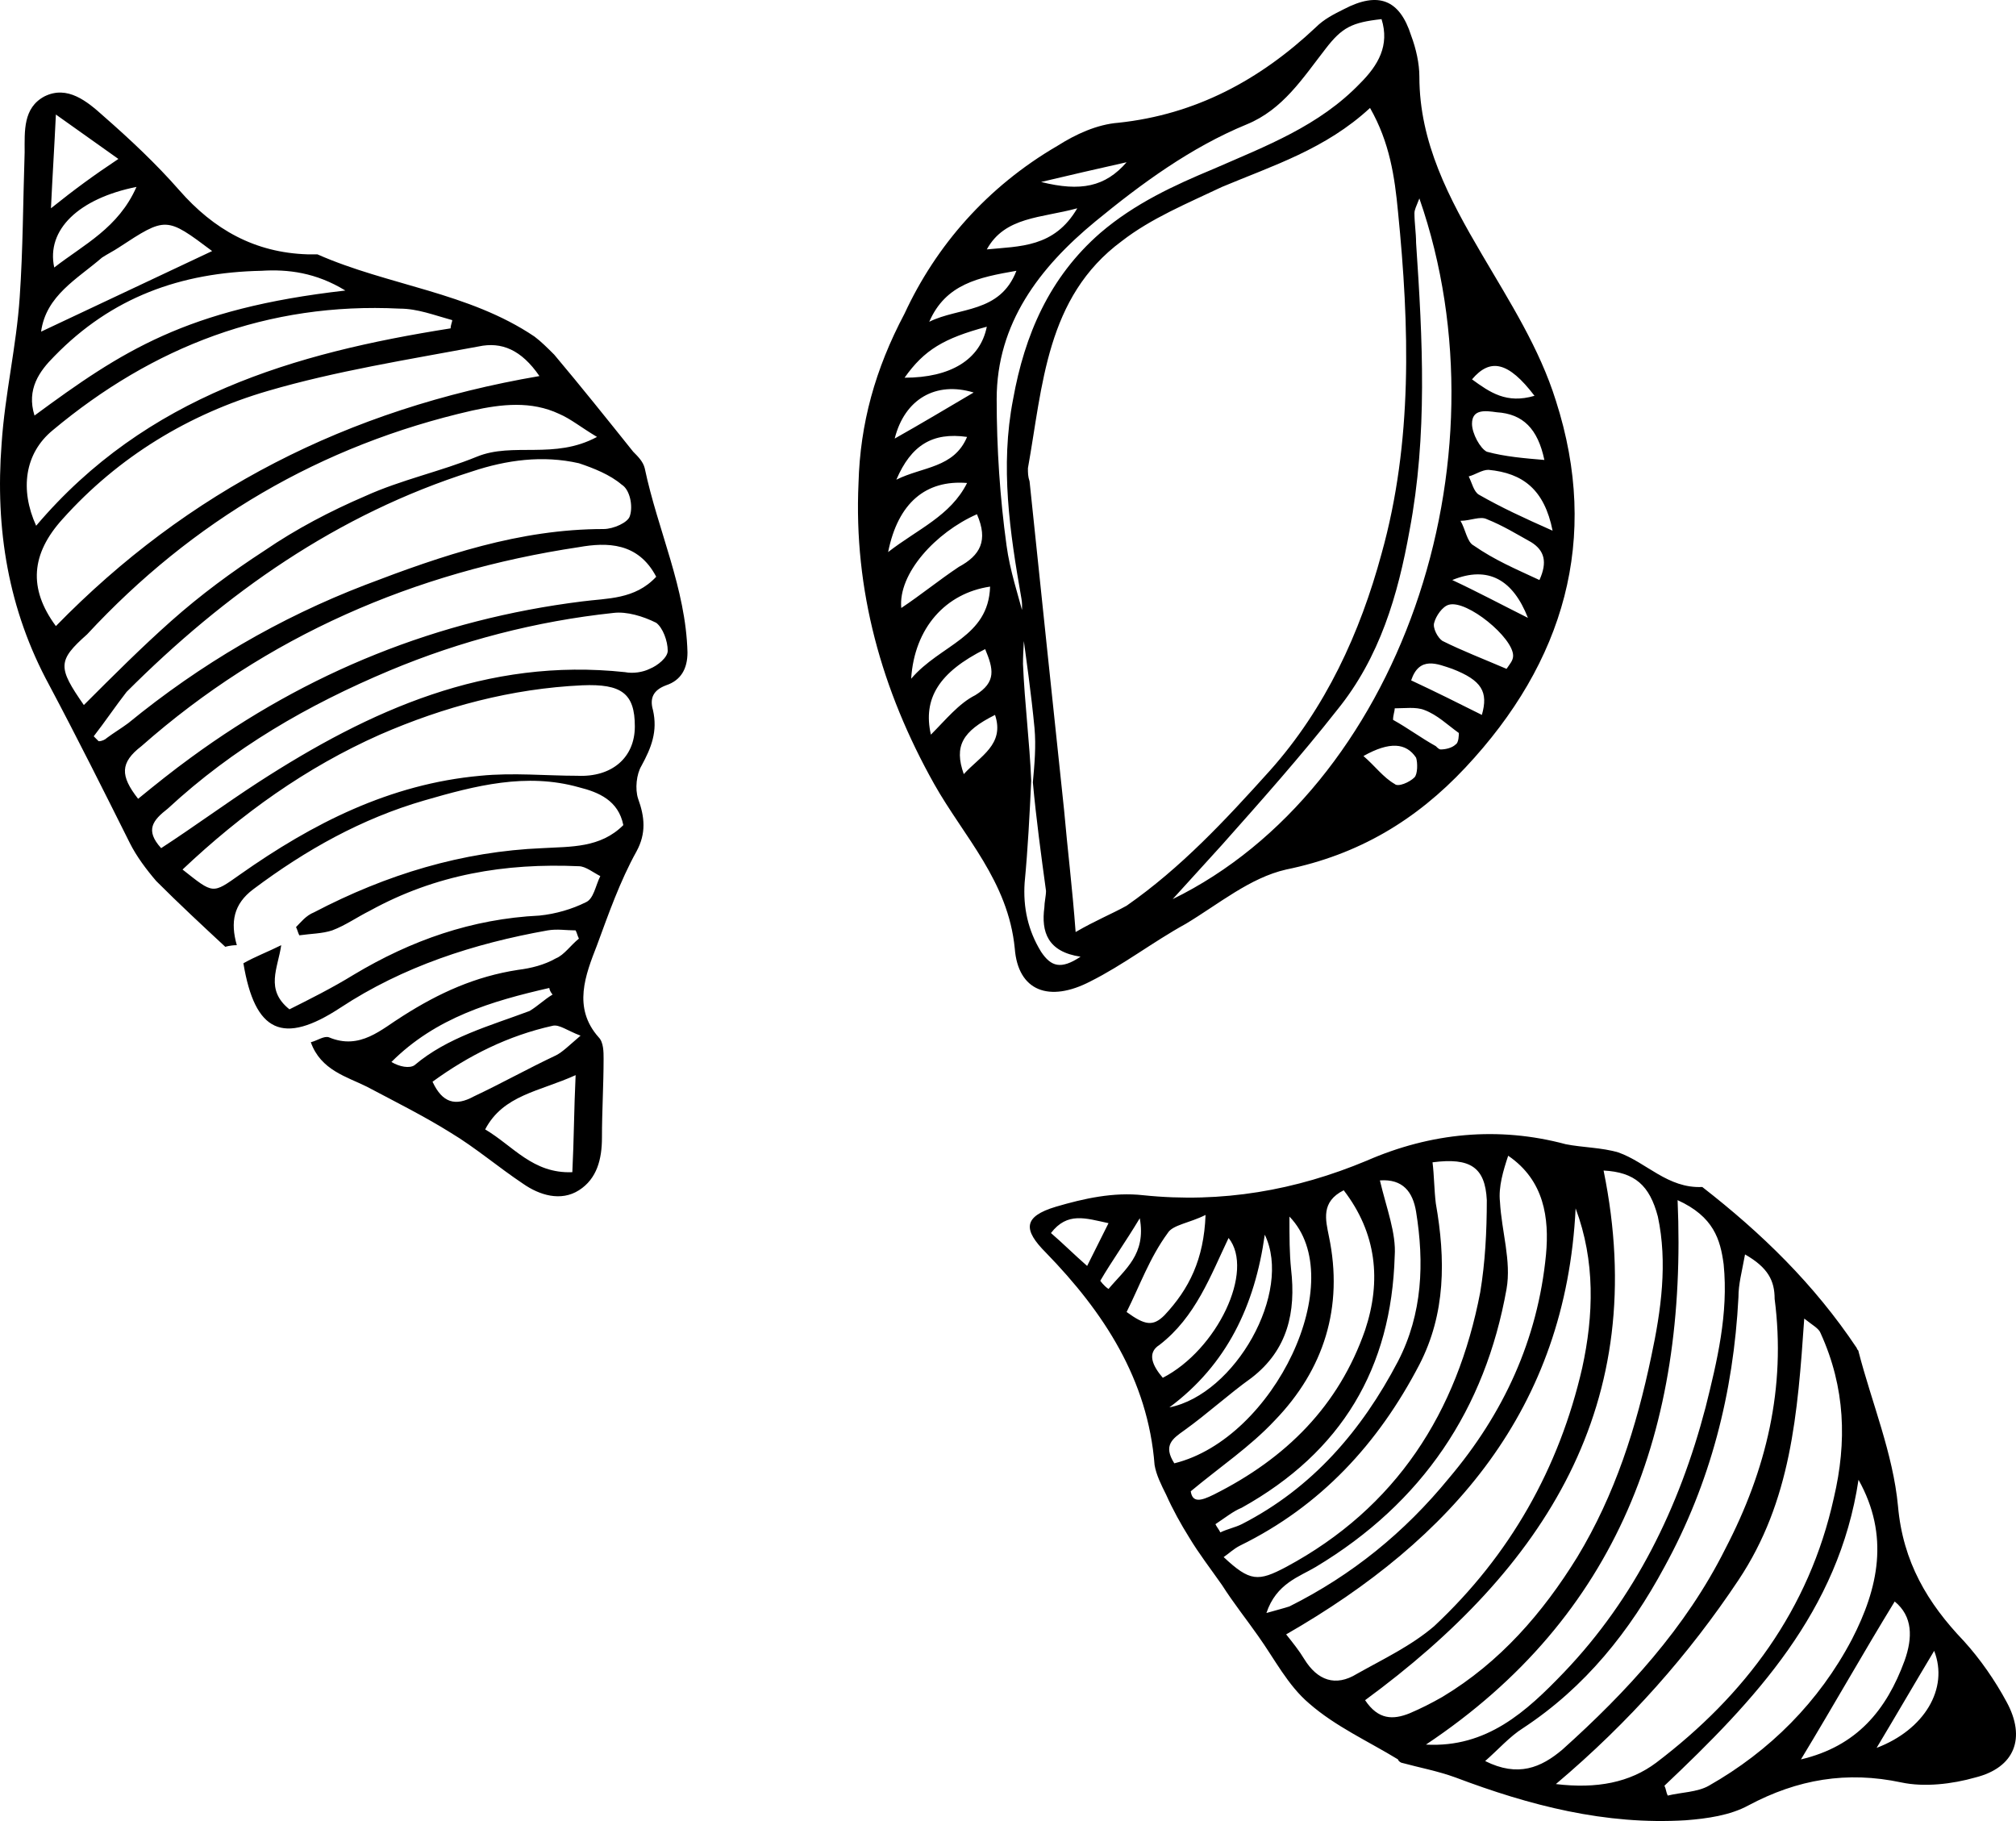 <svg xmlns="http://www.w3.org/2000/svg" viewBox="503.302 387.337 122.573 110.709">
  <path d="M588.3,494.3c-1.8-1.1-3.8-2-5.4-3.4c-1.3-1.1-2.1-2.7-3.1-4.1c-0.7-1-1.5-2-2.2-3.1c-0.7-1-1.4-1.9-2-2.9
		c-0.5-0.8-1-1.7-1.4-2.6c-0.3-0.6-0.6-1.2-0.7-1.8c-0.4-5.2-3.1-9.3-6.6-12.9c-1.4-1.4-1.4-2.2,0.6-2.8c1.7-0.5,3.5-0.9,5.3-0.7
		c4.8,0.5,9.3-0.3,13.6-2.1c3.9-1.7,8-2.1,12.1-1c1,0.2,2.2,0.2,3.2,0.5c1.7,0.6,3,2.2,5.1,2.1c3.6,2.8,6.8,5.9,9.4,9.8
		c0,0.1,0.1,0.1,0.1,0.2c0.8,3.1,2.1,6.2,2.4,9.4c0.3,3.4,1.8,5.9,4,8.2c1,1.1,1.9,2.4,2.6,3.7c1.2,2.2,0.5,4-1.9,4.6
		c-1.4,0.4-3.1,0.6-4.5,0.3c-3.3-0.7-6.3-0.2-9.3,1.4c-1.1,0.6-2.5,0.8-3.8,0.9c-4.9,0.3-9.5-0.9-14-2.6c-1.1-0.4-2.2-0.6-3.3-0.9
		C588.3,494.4,588.3,494.3,588.3,494.3z M600.8,458.5c2.9,14.2-3.6,24.2-14.5,32.2c0.8,1.2,1.7,1.2,2.7,0.8c0.7-0.3,1.3-0.6,2-1
		c3.5-2.1,6.1-5.1,8.2-8.5c2.3-3.8,3.6-7.9,4.5-12.2c0.6-2.8,1-5.7,0.4-8.5C603.6,459.4,602.7,458.6,600.8,458.5z M599.1,460.8
		c-0.6,12.2-7.5,20.1-17.6,25.9c0.4,0.5,0.8,1,1.1,1.5c0.8,1.3,1.9,1.7,3.2,0.9c1.6-0.9,3.3-1.7,4.7-2.9c4.6-4.3,7.6-9.6,9-15.7
		C600.2,467.3,600.3,464,599.1,460.8z M597.9,495.8c2.5,0.3,4.5-0.1,6.1-1.3c5.4-4.1,9.3-9.3,10.8-16.1c0.8-3.4,0.7-6.7-0.8-10
		c-0.1-0.3-0.5-0.5-1-0.9c-0.4,5.8-0.8,11.1-4,15.9C606,487.9,602.4,492,597.9,495.8z M609.4,463.6c-0.2,1.1-0.4,1.8-0.4,2.6
		c-0.3,5.8-1.7,11.3-4.5,16.4c-2.1,3.9-4.8,7.3-8.6,9.8c-0.8,0.5-1.5,1.3-2.3,2c2,1,3.4,0.4,4.7-0.7c3.9-3.5,7.5-7.4,9.9-12.2
		c2.5-4.8,3.7-9.8,3-15.2C611.2,465.2,610.8,464.4,609.4,463.6z M605.3,460.3c0.6,13.9-3.6,25.3-15.3,33.1c3.7,0.2,6.1-2,8.4-4.4
		c4.3-4.5,7-10,8.6-16.1c0.7-2.8,1.4-5.7,1.1-8.7C607.9,462.7,607.5,461.3,605.3,460.3z M590.4,458c0.1,0.8,0.1,1.7,0.2,2.5
		c0.6,3.4,0.6,6.7-1,9.8c-2.5,4.8-6,8.6-10.9,11c-0.4,0.2-0.7,0.5-1,0.7c1.6,1.5,2.1,1.5,3.8,0.6c6.7-3.6,10.4-9.4,11.8-16.7
		c0.3-1.8,0.4-3.7,0.4-5.6C593.6,458.3,592.7,457.7,590.4,458z M580.3,485.4c0.7-0.2,1.1-0.3,1.4-0.4c3.8-1.9,7-4.5,9.7-7.8
		c3.3-3.9,5.4-8.4,5.9-13.6c0.2-2.2-0.1-4.5-2.3-6c-0.3,0.9-0.6,1.9-0.5,2.8c0.1,1.8,0.7,3.6,0.4,5.3c-1.3,7.3-5.1,13-11.6,16.9
		C582.3,483.2,580.9,483.6,580.3,485.4z M604.5,495.9c0.1,0.2,0.1,0.4,0.2,0.6c0.8-0.2,1.8-0.2,2.5-0.6c3.7-2.1,6.7-5.1,8.7-8.9
		c1.6-3.1,2.3-6.3,0.4-9.7C615.1,485.3,610,490.7,604.5,495.9z M585,459.7c-1.4,0.7-1.1,1.8-0.9,2.8c0.9,4.3-0.3,8.1-3.3,11.2
		c-1.5,1.6-3.3,2.8-5.1,4.3c0.1,0.7,0.6,0.6,1.4,0.2c4.4-2.2,7.6-5.4,9.2-10C587.3,465.2,587,462.3,585,459.7z M577.2,480
		c0.1,0.2,0.2,0.3,0.3,0.5c0.4-0.2,0.9-0.3,1.3-0.5c4.3-2.2,7.3-5.7,9.5-9.9c1.5-2.9,1.6-6,1.1-9.1c-0.2-1.2-0.8-2-2.2-1.9
		c0.4,1.7,1,3.2,0.9,4.6c-0.2,6.8-3.2,11.9-9.3,15.3C578.3,479.2,577.8,479.6,577.2,480z M574.7,476.3c6.1-1.5,10.7-11.2,7-15
		c0,1.3,0,2.2,0.1,3.2c0.3,2.6-0.2,4.9-2.4,6.6c-1.4,1-2.7,2.2-4.1,3.2C574.6,474.8,574,475.2,574.7,476.3z M612.8,494.3
		c3.4-0.8,5.2-3,6.3-6c0.5-1.4,0.5-2.7-0.6-3.6C616.6,487.8,614.8,491,612.8,494.3z M571.8,467.1c1.1,0.8,1.6,0.9,2.3,0.2
		c1.5-1.6,2.4-3.4,2.5-6.1c-1,0.5-2,0.6-2.3,1.1C573.2,463.8,572.6,465.5,571.8,467.1z M574,471.1c3.3-1.7,5.6-6.5,4-8.5
		c-1.1,2.3-2,4.8-4.2,6.5C573,469.6,573.4,470.4,574,471.1z M574.4,472.9c4-0.8,7.5-7,5.8-10.5C579.6,466.7,577.9,470.3,574.4,472.9
		z M617.4,493.6c2.9-1.1,4.4-3.6,3.5-5.9C619.7,489.7,618.6,491.6,617.4,493.6z M570.7,461.7c-1.4-0.3-2.5-0.7-3.5,0.6
		c0.7,0.6,1.4,1.3,2.2,2C569.9,463.3,570.2,462.7,570.7,461.7z M572.6,461.4c-0.9,1.5-1.7,2.6-2.4,3.8c0,0,0.2,0.3,0.5,0.5
		C571.7,464.5,573,463.6,572.6,461.4z
M558.3,406.4c1.9-4.1,5-7.7,9.3-10.2c1.1-0.7,2.4-1.3,3.7-1.4c4.7-0.5,8.6-2.6,12-5.8c0.5-0.5,1.1-0.8,1.7-1.1
		c2.1-1.1,3.4-0.6,4.1,1.6c0.3,0.8,0.5,1.7,0.5,2.5c0,4,1.8,7.4,3.8,10.8c1.7,2.9,3.5,5.7,4.5,8.9c2.7,8.4,0.5,15.9-5.5,22.3
		c-3,3.2-6.5,5.3-10.9,6.2c-2.2,0.5-4.1,2.1-6.1,3.3c-2,1.1-3.8,2.5-5.8,3.5c-2.5,1.3-4.4,0.6-4.6-2c-0.4-4.1-3.1-6.8-4.9-10
		c-3.2-5.7-4.9-11.8-4.6-18.3C555.6,413.1,556.5,409.8,558.3,406.4z M566.1,434.9c0.1-1.1,0.2-2.2,0.1-3.3c-0.2-2.1-0.5-4.2-0.8-6.4
		c0-0.5,0.1-1,0-1.5c-0.7-4-1.3-8-0.5-12.1c0.7-3.9,2.2-7.4,5.3-10.1c2.1-1.8,4.5-2.9,6.9-3.9c3.2-1.4,6.4-2.6,8.9-5.2
		c1.1-1.1,1.8-2.3,1.3-3.9c-1.8,0.2-2.4,0.5-3.4,1.8c-1.4,1.8-2.6,3.7-4.8,4.6c-3.4,1.4-6.4,3.6-9.2,5.9c-3.4,2.8-6,6.2-6,10.8
		c0,3,0.2,6,0.6,8.9c0.2,1.5,0.7,3,1.1,4.5c0,0.9-0.1,1.8-0.1,2.7c0.1,2.4,0.4,4.7,0.5,7.1c-0.1,2.1-0.2,4.1-0.4,6.2
		c-0.1,1.5,0.2,2.9,1,4.2c0.6,0.9,1.2,1.1,2.4,0.3c-2-0.3-2.4-1.5-2.2-3c0-0.3,0.1-0.7,0.1-1C566.6,439.3,566.3,437.1,566.1,434.9z
		 M586.6,393.9c-2.7,2.5-5.9,3.5-9,4.8c-2.1,1-4.3,1.9-6.1,3.3c-4.6,3.4-4.8,8.8-5.7,13.8c0,0.3,0,0.5,0.1,0.8
		c0.7,6.7,1.4,13.4,2.1,20c0.2,2.3,0.5,4.7,0.7,7.4c1.2-0.7,2.2-1.1,3.1-1.6c3.3-2.3,6-5.2,8.7-8.2c3.4-3.8,5.5-8.4,6.8-13.2
		c1.9-6.8,1.7-13.8,1-20.8C588.1,398.1,587.8,396,586.6,393.9z M589.6,399.4c-0.2,0.5-0.3,0.7-0.3,0.9c0,0.6,0.1,1.2,0.1,1.8
		c0.4,5.9,0.7,11.7-0.4,17.5c-0.7,3.9-1.8,7.7-4.4,10.9c-2.2,2.8-4.6,5.5-7,8.2c-1,1.1-2,2.2-3,3.3
		C588.3,435.3,595.2,415.5,589.6,399.4z M562.7,418.6c-2.5,1.1-4.8,3.6-4.6,5.7c1.2-0.8,2.3-1.7,3.5-2.5
		C562.9,421.1,563.4,420.2,562.7,418.6z M558.7,428.6c1.8-2.1,4.7-2.5,4.8-5.6C560.8,423.4,558.9,425.5,558.7,428.6z M594.9,428
		c0.2-0.3,0.4-0.5,0.4-0.8c0-1.1-2.8-3.4-3.9-3.1c-0.4,0.1-0.8,0.7-0.9,1.1c-0.1,0.3,0.2,0.9,0.5,1.1
		C592.2,426.9,593.5,427.4,594.9,428z M563.2,426.8c-2.8,1.4-3.8,3-3.3,5.2c0.9-0.9,1.7-1.9,2.7-2.4
		C563.9,428.8,563.7,428,563.2,426.8z M597.2,415.3c-0.4-1.9-1.3-2.8-2.9-2.9c-0.7-0.1-1.5-0.2-1.5,0.7c0,0.6,0.5,1.5,0.9,1.7
		C594.8,415.1,596,415.2,597.2,415.3z M596.9,422.6c0.5-1.1,0.3-1.8-0.5-2.3c-0.9-0.5-1.7-1-2.7-1.4c-0.4-0.2-1,0.1-1.6,0.1
		c0.3,0.5,0.4,1.3,0.8,1.5C594.2,421.4,595.4,421.9,596.9,422.6z M597.7,419.6c-0.5-2.5-1.8-3.5-3.9-3.7c-0.4,0-0.8,0.3-1.2,0.4
		c0.2,0.4,0.3,0.9,0.6,1.1C594.6,418.2,595.9,418.8,597.7,419.6z M562.1,416.7c-2.5-0.2-4.2,1.2-4.8,4.2
		C559.1,419.5,561.1,418.7,562.1,416.7z M589.1,428.7c1.5,0.7,2.9,1.4,4.3,2.1c0.4-1.4,0-2.1-1.8-2.8
		C590.7,427.7,589.6,427.2,589.1,428.7z M565.1,403.8c-2.3,0.4-4.3,0.8-5.3,3.1C561.6,406,564.1,406.4,565.1,403.8z M563.3,407.2
		c-2.6,0.7-3.8,1.4-5,3.1C561.1,410.3,562.9,409.2,563.3,407.2z M568.8,400c-2.2,0.6-4.4,0.5-5.5,2.5
		C565.3,402.3,567.4,402.4,568.8,400z M562.5,411.2c-2.3-0.7-4.2,0.4-4.8,2.8C559.3,413.1,560.8,412.2,562.5,411.2z M557.8,416.5
		c1.6-0.8,3.5-0.7,4.3-2.6C560,413.6,558.7,414.4,557.8,416.5z M588.1,430.4c0,0.2-0.1,0.4-0.1,0.7c0.9,0.5,1.7,1.1,2.6,1.6
		c0.1,0.1,0.2,0.2,0.3,0.2c0.3,0,0.7-0.1,0.9-0.3c0.2-0.1,0.2-0.6,0.2-0.7c-0.7-0.5-1.3-1.1-2.1-1.4
		C589.4,430.3,588.7,430.4,588.1,430.4z M591.6,422.6c1.5,0.7,3,1.5,4.6,2.3C595.3,422.6,593.8,421.7,591.6,422.6z M586.2,433.3
		c0.7,0.6,1.2,1.3,1.9,1.7c0.2,0.2,0.9-0.1,1.2-0.4c0.2-0.2,0.2-0.9,0.1-1.2C588.8,432.5,587.8,432.4,586.2,433.3z M566.6,398.4
		c2.4,0.6,3.9,0.3,5.2-1.2C570,397.6,568.3,398,566.6,398.4z M596.6,411.4c-1.6-2.1-2.7-2.3-3.8-1
		C593.9,411.2,594.9,411.9,596.6,411.4z M561.9,434.4c1-1.1,2.5-1.8,1.9-3.6C561.8,431.8,561.3,432.7,561.9,434.4z
M522.2,450.7c0.4-0.1,0.8-0.4,1.1-0.3c1.9,0.8,3.2-0.5,4.5-1.3c2.2-1.4,4.4-2.4,7-2.8c0.8-0.1,1.6-0.3,2.3-0.7
		c0.5-0.2,0.9-0.8,1.4-1.2c-0.1-0.2-0.1-0.3-0.2-0.5c-0.6,0-1.1-0.1-1.7,0c-4.5,0.8-8.8,2.2-12.6,4.7c-3.5,2.3-5.2,1.5-5.9-2.7
		c0.7-0.4,1.5-0.7,2.3-1.1c-0.2,1.4-1,2.7,0.5,3.9c1.2-0.6,2.6-1.3,3.9-2.1c3.5-2.1,7.2-3.4,11.3-3.6c1-0.1,2-0.4,2.8-0.8
		c0.5-0.2,0.6-1,0.9-1.6c-0.4-0.2-0.9-0.6-1.3-0.6c-4.5-0.2-8.7,0.5-12.7,2.7c-0.8,0.4-1.5,0.9-2.3,1.2c-0.6,0.2-1.3,0.2-2,0.3
		c-0.1-0.2-0.1-0.3-0.2-0.5c0.3-0.3,0.6-0.7,1.1-0.9c4.4-2.3,9-3.7,13.9-3.9c1.7-0.1,3.5,0,4.9-1.4c-0.3-1.5-1.5-2-2.7-2.3
		c-3.2-0.9-6.3-0.1-9.4,0.8c-3.8,1.1-7.2,3-10.4,5.4c-1.2,0.9-1.4,2-1,3.4c-0.4,0-0.7,0.1-0.7,0.1c-1.4-1.3-2.8-2.6-4.2-4
		c-0.6-0.7-1.2-1.5-1.6-2.3c-1.6-3.2-3.2-6.4-4.9-9.6c-2.5-4.6-3.3-9.5-2.9-14.7c0.2-3,0.9-5.9,1.1-8.9c0.2-2.9,0.2-5.8,0.3-8.8
		c0-1.3-0.1-2.7,1.2-3.4c1.4-0.7,2.6,0.3,3.6,1.2c1.6,1.4,3.2,2.9,4.6,4.5c2.1,2.4,4.6,3.8,7.8,3.9c0.2,0,0.4,0,0.6,0
		c4.3,1.9,9.2,2.3,13.2,5c0.4,0.3,0.8,0.7,1.2,1.1c1.6,1.9,3.2,3.9,4.8,5.9c0.3,0.3,0.6,0.6,0.7,1c0.8,3.8,2.5,7.3,2.6,11.2
		c0,1-0.4,1.7-1.3,2c-0.8,0.3-1,0.8-0.8,1.5c0.3,1.3-0.1,2.3-0.7,3.4c-0.3,0.5-0.4,1.4-0.2,2c0.4,1.1,0.5,2.1-0.1,3.2
		c-1,1.8-1.7,3.8-2.4,5.7c-0.7,1.8-1.5,3.8,0.1,5.6c0.3,0.3,0.3,0.9,0.3,1.3c0,1.6-0.1,3.2-0.1,4.8c0,1.3-0.3,2.5-1.4,3.2
		c-1.1,0.7-2.4,0.3-3.4-0.4c-1.5-1-2.9-2.2-4.4-3.1c-1.6-1-3.4-1.9-5.1-2.8C524.4,452.8,522.8,452.4,522.2,450.7z M536.1,410.2
		c-1.1-1.6-2.3-2.1-3.7-1.8c-4.3,0.8-8.7,1.5-12.8,2.7c-4.8,1.4-9.1,4-12.5,7.8c-1.9,2.1-2.1,4.2-0.4,6.5
		C514.7,417.2,524.4,412.2,536.1,410.2z M509,432.1c0.1,0.1,0.2,0.2,0.3,0.3c0.2,0,0.4-0.1,0.5-0.2c0.4-0.3,0.9-0.6,1.3-0.9
		c4.4-3.6,9.2-6.4,14.4-8.4c4.7-1.8,9.4-3.4,14.5-3.4c0.6,0,1.5-0.4,1.6-0.8c0.2-0.6,0-1.6-0.5-1.9c-0.7-0.6-1.7-1-2.6-1.3
		c-2.2-0.5-4.4-0.2-6.5,0.5c-8.2,2.6-15,7.4-21,13.4C510.3,430.3,509.7,431.2,509,432.1z M514.4,440.2c1.9,1.5,1.8,1.5,3.5,0.3
		c4.4-3.1,9.1-5.5,14.6-6c2-0.2,4,0,5.9,0c2.1,0.1,3.5-1.1,3.5-3c0-2-0.8-2.6-3.2-2.5c-4.3,0.2-8.4,1.3-12.3,3
		C521.9,434,518,436.8,514.4,440.2z M508.4,430.2c1.8-1.8,3.5-3.5,5.3-5.1c1.8-1.6,3.7-3,5.7-4.3c1.9-1.3,4-2.4,6.1-3.3
		c2.2-1,4.6-1.5,6.8-2.4s4.7,0.2,7.3-1.2c-1-0.6-1.6-1.1-2.3-1.4c-1.7-0.8-3.5-0.6-5.3-0.2c-9.2,2.1-17,6.7-23.4,13.6
		C506.8,427.5,506.8,427.9,508.4,430.2z M511.7,435.9c1.1-0.9,2.1-1.7,3.2-2.5c7.1-5.2,15-8.4,23.8-9.5c1.5-0.2,3.2-0.1,4.5-1.5
		c-1.1-2.1-3-2.1-4.7-1.8c-10,1.5-19,5.4-26.6,12.1C510.6,433.7,510.6,434.5,511.7,435.9z M513.1,438.9c2-1.3,3.9-2.7,5.9-4
		c6.8-4.4,13.9-7.6,22.3-6.7c0.5,0.1,1.1,0,1.5-0.2c0.5-0.2,1.1-0.7,1.1-1.1c0-0.6-0.3-1.4-0.7-1.7c-0.8-0.4-1.8-0.7-2.6-0.6
		c-4.7,0.5-9.3,1.7-13.6,3.5c-5,2.1-9.5,4.7-13.5,8.4C512.6,437.2,512.1,437.8,513.1,438.9z M530.7,407.3c0-0.2,0.1-0.4,0.1-0.5
		c-1.1-0.3-2.1-0.7-3.2-0.7c-8-0.4-15,2.3-21.1,7.4c-1.7,1.4-2,3.6-1,5.8C512.2,411.4,521.2,408.8,530.7,407.3z M524.3,405
		c-1.8-1.1-3.5-1.3-5.1-1.2c-4.9,0.1-9.1,1.6-12.6,5.2c-0.9,0.9-1.7,2-1.2,3.6C510.7,408.7,514.6,406.1,524.3,405z M516.2,402.6
		c-2.8-2.1-2.8-2.1-5.7-0.2c-0.3,0.2-0.7,0.4-1,0.6c-1.5,1.3-3.4,2.3-3.7,4.5C509.2,405.9,512.6,404.3,516.2,402.6z M538.1,458.6
		c0.1-2,0.1-3.8,0.2-5.9c-2.2,1-4.4,1.2-5.5,3.3C534.5,457,535.7,458.7,538.1,458.6z M529.6,453.1c0.6,1.3,1.4,1.5,2.5,0.9
		c1.7-0.8,3.3-1.7,5-2.5c0.4-0.2,0.8-0.6,1.5-1.2c-0.8-0.3-1.3-0.7-1.7-0.6C534.2,450.3,531.8,451.5,529.6,453.1z M536.9,447.8
		c-0.1-0.1-0.2-0.3-0.2-0.4c-3.5,0.8-6.9,1.8-9.6,4.5c0.5,0.3,1.1,0.4,1.4,0.2c2-1.7,4.6-2.4,7-3.3
		C536,448.5,536.4,448.1,536.9,447.8z M510.5,397c-1.4-1-2.4-1.7-3.8-2.7c-0.1,2.1-0.2,3.6-0.3,5.7C507.9,398.8,509,398,510.5,397z
		 M511.6,398.7c-3.5,0.7-5.5,2.6-5,4.9C508.4,402.2,510.5,401.2,511.6,398.7z
" fill="#000000"/>
</svg>